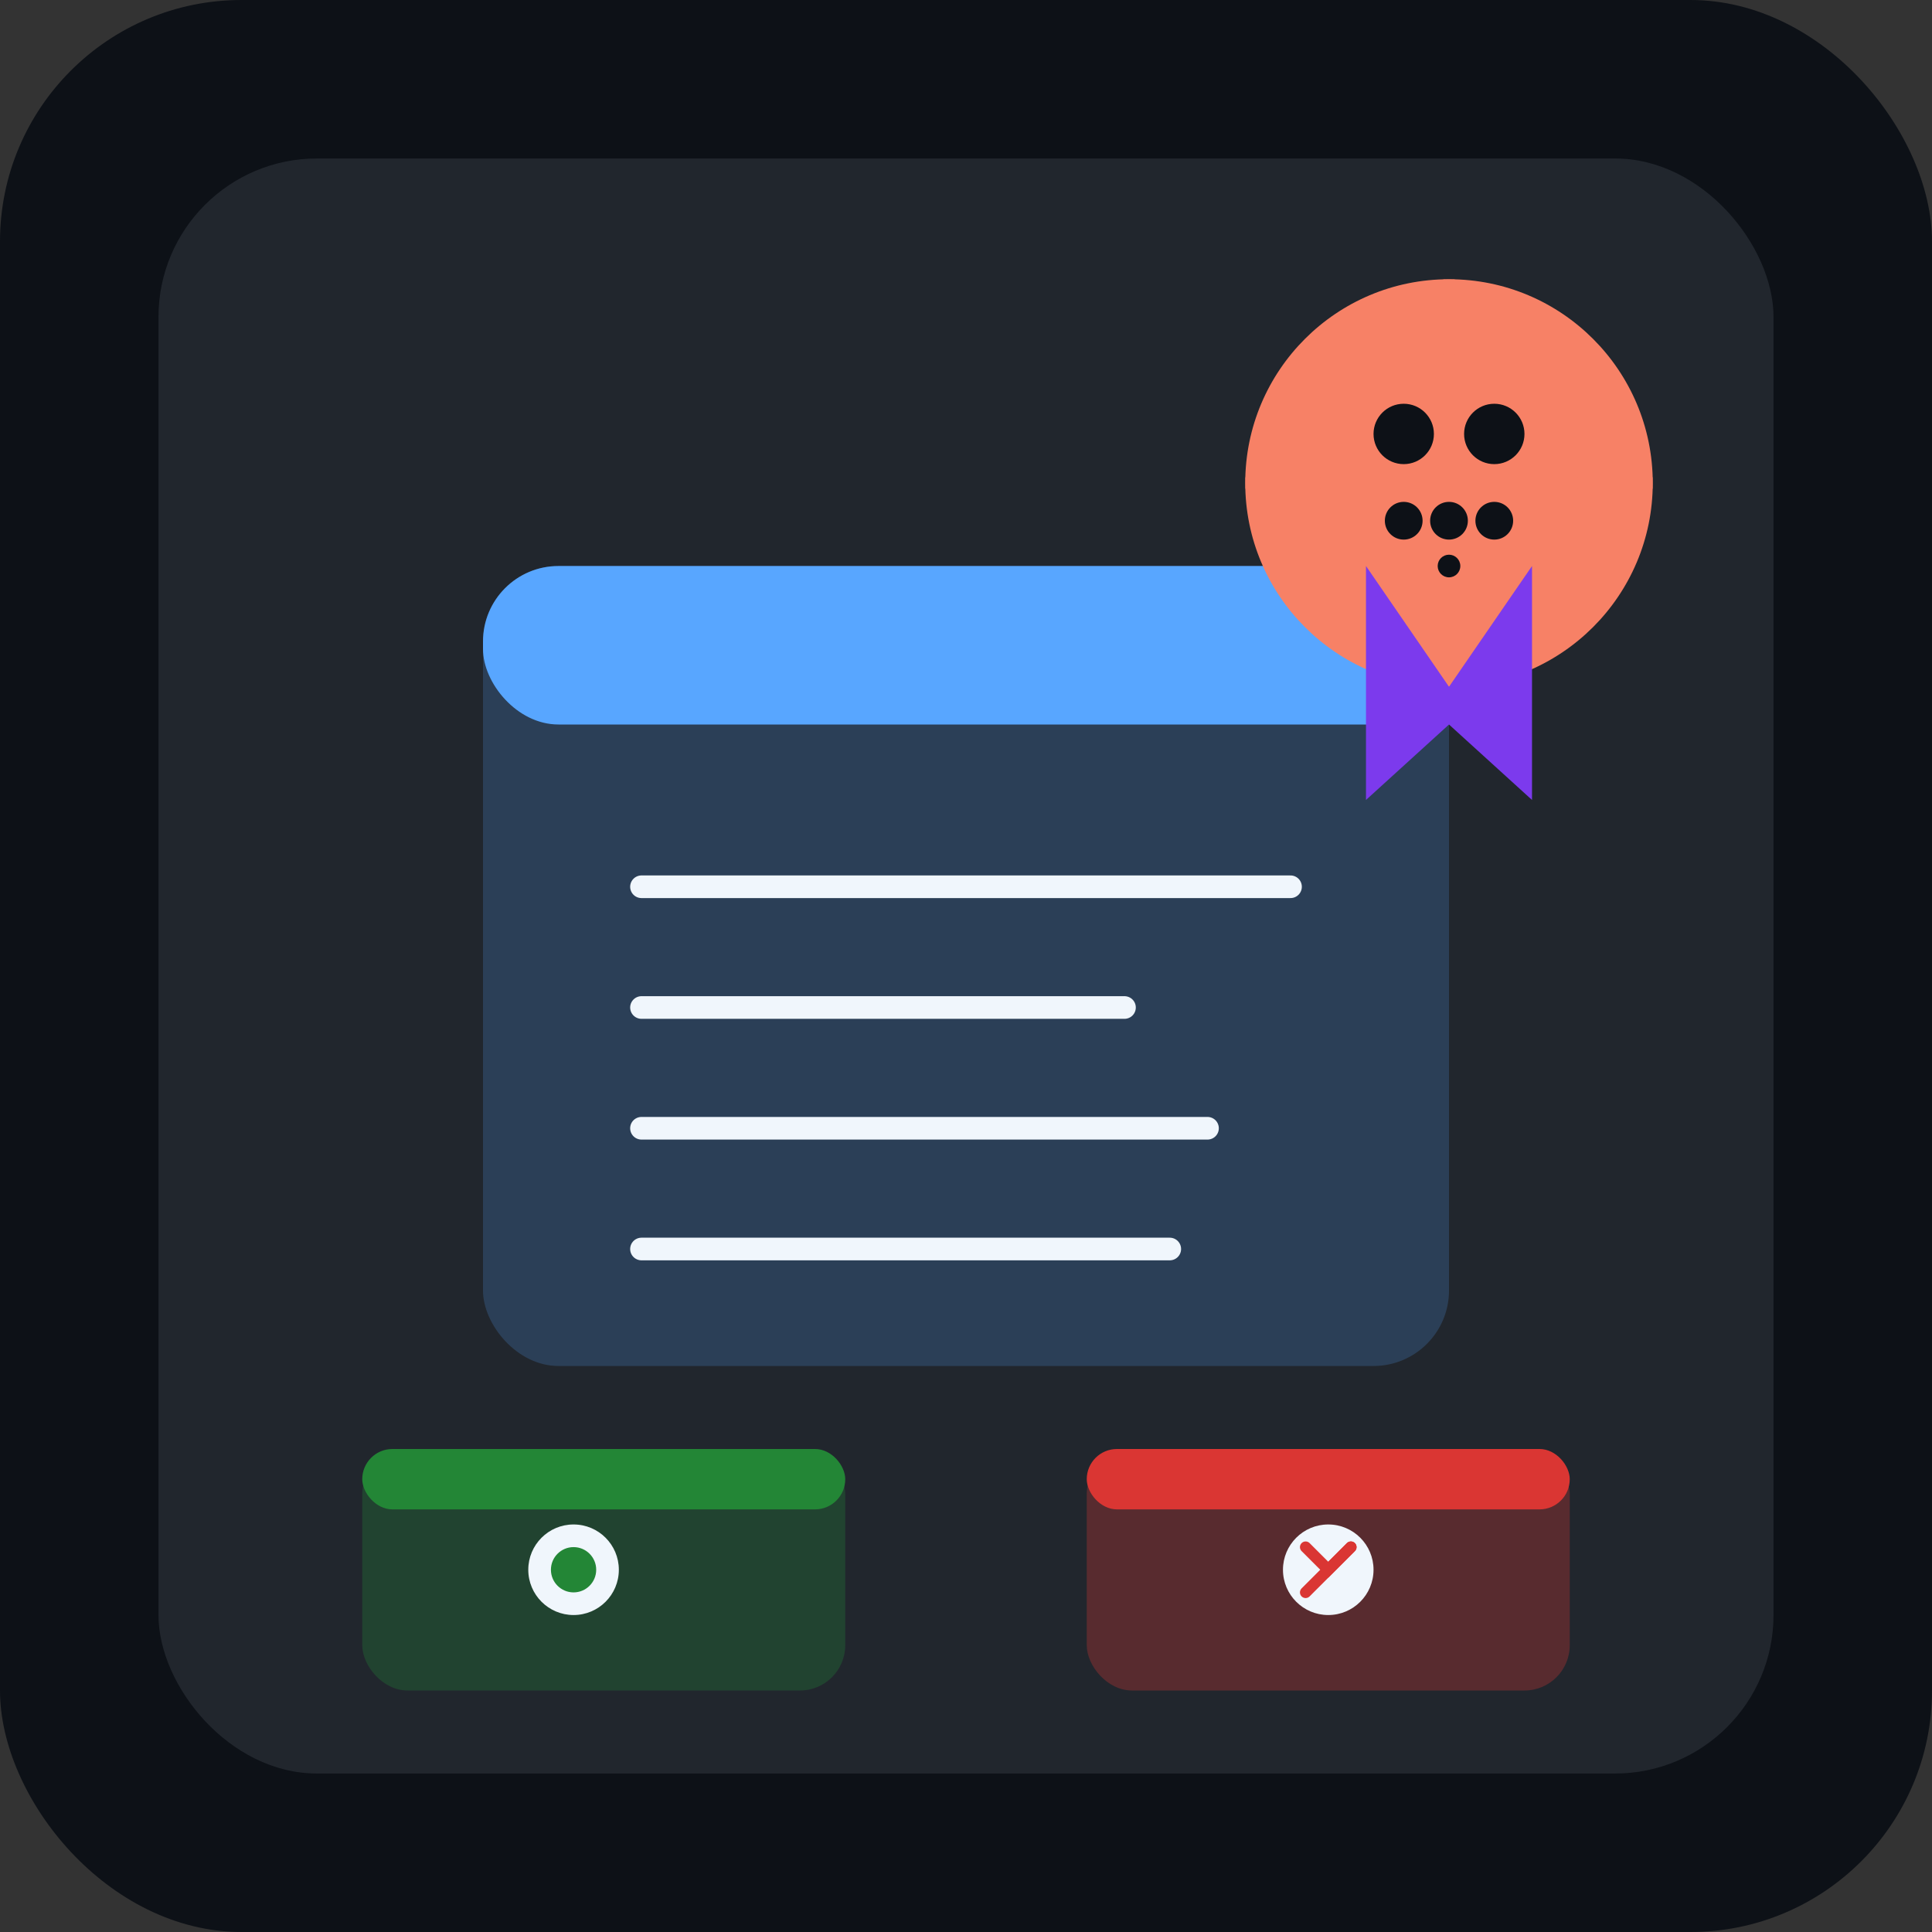 <svg width="512" height="512" viewBox="0 0 512 512" fill="none" xmlns="http://www.w3.org/2000/svg">
  <rect x="0" y="0" width="512" height="512" fill="#333333" stroke="none"/>
  <rect width="512" height="512" rx="64" fill="#0d1117"/>
  <rect x="42" y="42" width="428" height="428" rx="42" fill="#21262d"/>
  
  <!-- Main book icon -->
  <rect x="128" y="150" width="256" height="212" rx="20" fill="#58a6ff" opacity="0.2"/>
  <rect x="128" y="150" width="256" height="42" rx="20" fill="#58a6ff"/>
  
  <!-- Book pages -->
  <line x1="170" y1="235" x2="342" y2="235" stroke="#f0f6fc" stroke-width="6" stroke-linecap="round"/>
  <line x1="170" y1="267" x2="298" y2="267" stroke="#f0f6fc" stroke-width="6" stroke-linecap="round"/>
  <line x1="170" y1="299" x2="320" y2="299" stroke="#f0f6fc" stroke-width="6" stroke-linecap="round"/>
  <line x1="170" y1="331" x2="310" y2="331" stroke="#f0f6fc" stroke-width="6" stroke-linecap="round"/>
  
  <!-- AI brain symbol -->
  <circle cx="384" cy="128" r="54" fill="#f78166"/>
  <circle cx="372" cy="115" r="8" fill="#0d1117"/>
  <circle cx="396" cy="115" r="8" fill="#0d1117"/>
  <circle cx="372" cy="138" r="5" fill="#0d1117"/>
  <circle cx="384" cy="138" r="5" fill="#0d1117"/>
  <circle cx="396" cy="138" r="5" fill="#0d1117"/>
  <circle cx="384" cy="150" r="3" fill="#0d1117"/>
  
  <!-- Neural network connections -->
  <line x1="330" y1="128" x2="350" y2="128" stroke="#f78166" stroke-width="3" opacity="0.6"/>
  <line x1="418" y1="128" x2="438" y2="128" stroke="#f78166" stroke-width="3" opacity="0.6"/>
  <line x1="384" y1="74" x2="384" y2="94" stroke="#f78166" stroke-width="3" opacity="0.6"/>
  <line x1="384" y1="162" x2="384" y2="182" stroke="#f78166" stroke-width="3" opacity="0.6"/>
  
  <!-- Bookmark -->
  <path d="M362 150 L384 182 L406 150 L406 212 L384 192 L362 212 Z" fill="#7c3aed"/>
  
  <!-- Secondary elements for depth -->
  <rect x="96" y="384" width="128" height="64" rx="12" fill="#238636" opacity="0.3"/>
  <rect x="96" y="384" width="128" height="16" rx="8" fill="#238636"/>
  
  <rect x="288" y="384" width="128" height="64" rx="12" fill="#da3633" opacity="0.3"/>
  <rect x="288" y="384" width="128" height="16" rx="8" fill="#da3633"/>
  
  <!-- Quiz/test icons -->
  <circle cx="152" cy="416" r="12" fill="#f0f6fc"/>
  <circle cx="152" cy="416" r="6" fill="#238636"/>
  
  <circle cx="352" cy="416" r="12" fill="#f0f6fc"/>
  <path d="M346 410 L352 416 L358 410" stroke="#da3633" stroke-width="3" fill="none" stroke-linecap="round"/>
  <path d="M346 422 L358 410" stroke="#da3633" stroke-width="3" stroke-linecap="round"/>
</svg>

